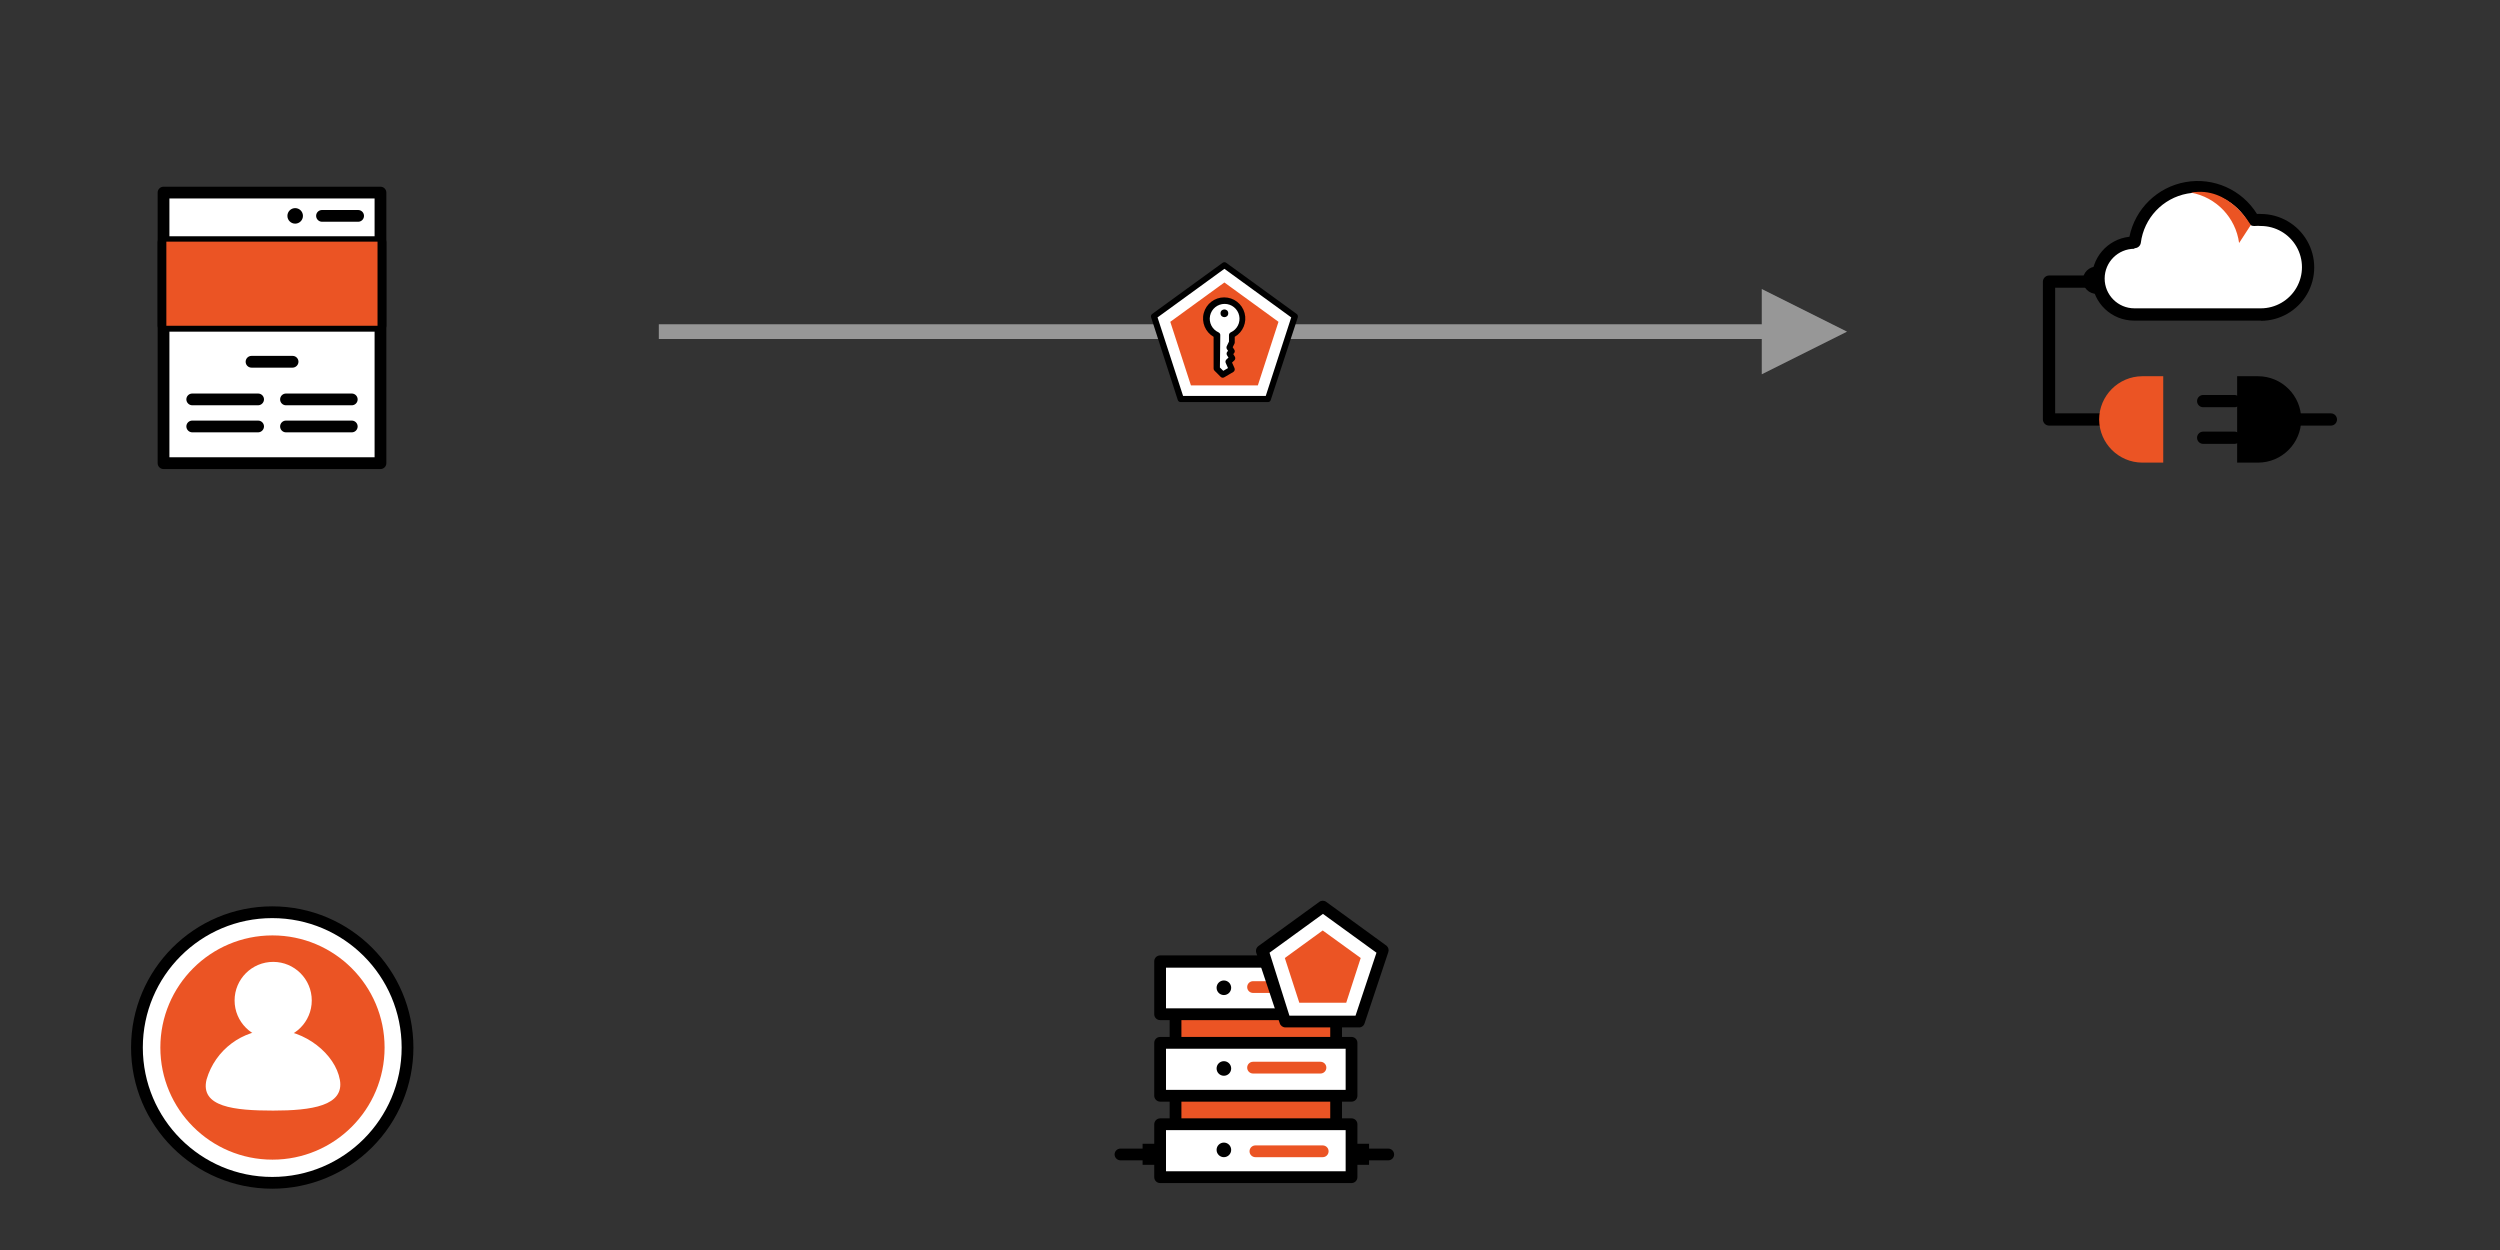 <?xml version="1.0" encoding="UTF-8"?>
<svg width="850px" height="425px" viewBox="0 0 850 425" version="1.1" xmlns="http://www.w3.org/2000/svg" xmlns:xlink="http://www.w3.org/1999/xlink">
    <rect x="0" y="0" width="850" height="425" fill="#333333" stroke="none"/>
    <!-- Generator: Sketch 54.1 (76490) - https://sketchapp.com -->
    <title>oauth-implicit-8</title>
    <desc>Created with Sketch.</desc>
    <g id="Page-8" stroke="none" stroke-width="1" fill="none" fill-rule="evenodd">
        <g id="SPA-2" transform="translate(50, 61)" fill-rule="nonzero">
            <g id="SPA">
                <rect id="Rectangle" fill="#FFFFFF" x="5.6" y="4.48" width="73.76" height="92"></rect>
                <path d="M79.36,98.48 L5.6,98.48 C4.495,98.48 3.6,97.585 3.6,96.48 L3.6,4.48 C3.6,3.375 4.495,2.48 5.6,2.48 L79.36,2.48 C80.465,2.48 81.36,3.375 81.36,4.48 L81.36,96.48 C81.36,97.585 80.465,98.48 79.36,98.48 Z M7.6,94.48 L77.36,94.48 L77.36,6.48 L7.6,6.48 L7.6,94.48 Z" id="Shape" fill="#000000"></path>
                <path d="M79.36,51.76 L5.6,51.76 C4.495,51.76 3.6,50.865 3.6,49.76 L3.6,21.32 C3.621,20.224 4.504,19.341 5.6,19.32 L79.36,19.32 C80.465,19.32 81.36,20.215 81.36,21.32 L81.36,49.76 C81.36,50.865 80.465,51.76 79.36,51.76 Z M7.6,47.76 L77.36,47.76 L77.36,23.32 L7.6,23.32 L7.6,47.76 Z" id="Shape" fill="#000000"></path>
                <circle id="Oval" fill="#000000" cx="50.36" cy="12.4" r="2.64"></circle>
                <path d="M71.76,14.4 L59.48,14.4 C58.384,14.379 57.501,13.496 57.48,12.4 C57.48,11.295 58.375,10.4 59.48,10.4 L71.76,10.4 C72.865,10.4 73.76,11.295 73.76,12.4 C73.76,13.505 72.865,14.4 71.76,14.4 Z" id="Path" fill="#000000"></path>
                <path d="M49.48,64 L35.52,64 C34.415,64 33.52,63.105 33.52,62 C33.52,60.895 34.415,60 35.52,60 L49.48,60 C50.585,60 51.48,60.895 51.48,62 C51.459,63.096 50.576,63.979 49.48,64 L49.48,64 Z" id="Path" fill="#000000"></path>
                <path d="M37.76,76.8 L15.36,76.8 C14.264,76.779 13.381,75.896 13.36,74.8 C13.36,73.695 14.255,72.8 15.36,72.8 L37.76,72.8 C38.865,72.8 39.76,73.695 39.76,74.8 C39.739,75.896 38.856,76.779 37.76,76.8 L37.76,76.8 Z" id="Path" fill="#000000"></path>
                <path d="M37.76,86 L15.36,86 C14.264,85.979 13.381,85.096 13.36,84 C13.36,82.895 14.255,82 15.36,82 L37.76,82 C38.865,82 39.76,82.895 39.76,84 C39.739,85.096 38.856,85.979 37.76,86 Z" id="Path" fill="#000000"></path>
                <path d="M69.6,76.8 L47.24,76.8 C46.135,76.8 45.24,75.905 45.24,74.8 C45.24,73.695 46.135,72.8 47.24,72.8 L69.6,72.8 C70.705,72.8 71.6,73.695 71.6,74.8 C71.6,75.905 70.705,76.8 69.6,76.8 Z" id="Path" fill="#000000"></path>
                <path d="M69.6,86 L47.24,86 C46.135,86 45.24,85.105 45.24,84 C45.24,82.895 46.135,82 47.24,82 L69.6,82 C70.705,82 71.6,82.895 71.6,84 C71.6,85.105 70.705,86 69.6,86 Z" id="Path" fill="#000000"></path>
                <rect id="Rectangle" fill="#EB5424" x="6.56" y="21.16" width="71.8" height="28.6"></rect>
            </g>
        </g>
        <g id="API-2" transform="translate(692, 61)" fill-rule="nonzero">
            <g id="API">
                <path d="M24.667,83.708 L4.667,83.708 C3.525,83.686 2.606,82.766 2.583,81.625 L2.583,34.75 C2.606,33.609 3.525,32.689 4.667,32.667 L19.958,32.667 C21.109,32.667 22.042,33.599 22.042,34.75 C22.042,35.901 21.109,36.833 19.958,36.833 L6.75,36.833 L6.75,79.542 L24.667,79.542 C25.817,79.542 26.75,80.474 26.75,81.625 C26.75,82.776 25.817,83.708 24.667,83.708 Z" id="Path" fill="#000000"></path>
                <path d="M100.5,83.708 L88.5,83.708 C87.349,83.708 86.417,82.776 86.417,81.625 C86.417,80.474 87.349,79.542 88.5,79.542 L100.5,79.542 C101.651,79.542 102.583,80.474 102.583,81.625 C102.583,82.776 101.651,83.708 100.5,83.708 Z" id="Path" fill="#000000"></path>
                <path d="M43.5,96.292 L36.375,96.292 C28.294,96.246 21.754,89.706 21.708,81.625 L21.708,81.625 C21.731,73.527 28.278,66.962 36.375,66.917 L43.5,66.917 L43.5,96.292 Z" id="Path" fill="#EB5424"></path>
                <path d="M67.75,77.458 L57.083,77.458 C55.933,77.458 55,76.526 55,75.375 C55,74.224 55.933,73.292 57.083,73.292 L67.75,73.292 C68.891,73.314 69.811,74.234 69.833,75.375 C69.833,76.526 68.901,77.458 67.75,77.458 Z" id="Path" fill="#000000"></path>
                <path d="M67.75,89.917 L57.083,89.917 C55.933,89.917 55,88.984 55,87.833 C55,86.683 55.933,85.75 57.083,85.75 L67.75,85.75 C68.901,85.75 69.833,86.683 69.833,87.833 C69.833,88.984 68.901,89.917 67.75,89.917 L67.75,89.917 Z" id="Path" fill="#000000"></path>
                <path d="M68.625,66.917 L75.75,66.917 C83.857,66.94 90.417,73.518 90.417,81.625 L90.417,81.625 C90.394,89.716 83.841,96.269 75.75,96.292 L68.625,96.292 L68.625,66.917 Z" id="Path" fill="#000000"></path>
                <path d="M20.833,38.917 L20.833,38.917 C18.256,38.917 16.167,36.827 16.167,34.25 L16.167,34.25 C16.19,31.689 18.272,29.625 20.833,29.625 L20.833,29.625" id="Path" fill="#000000"></path>
                <path d="M76.667,13.75 C75.856,13.769 75.048,13.853 74.25,14 C69.82,5.701 60.525,1.228 51.276,2.943 C42.027,4.657 34.953,12.165 33.792,21.5 L33.792,21.5 C29.43,21.5 25.4,23.827 23.219,27.604 C21.038,31.381 21.038,36.035 23.219,39.813 C25.4,43.59 29.43,45.917 33.792,45.917 L76.667,45.917 C85.549,45.917 92.75,38.716 92.75,29.833 C92.75,20.951 85.549,13.75 76.667,13.75 Z" id="Path" fill="#FFFFFF"></path>
                <path d="M76.667,48 L33.583,48 C25.982,48.023 19.693,42.091 19.271,34.501 C18.849,26.911 24.443,20.319 32,19.5 C33.945,9.984 41.497,2.617 51.058,0.909 C60.619,-0.799 70.255,3.497 75.375,11.75 C75.805,11.709 76.237,11.709 76.667,11.75 C83.157,11.75 89.154,15.213 92.399,20.833 C95.645,26.454 95.645,33.379 92.399,39 C89.154,44.621 83.157,48.083 76.667,48.083 L76.667,48 Z M33.708,23.583 C28.116,23.583 23.583,28.116 23.583,33.708 C23.583,39.3 28.116,43.833 33.708,43.833 L76.667,43.833 C81.668,43.833 86.29,41.165 88.791,36.833 C91.292,32.502 91.292,27.165 88.791,22.833 C86.29,18.502 81.668,15.833 76.667,15.833 C76.001,15.772 75.332,15.772 74.667,15.833 C73.779,15.954 72.907,15.526 72.458,14.75 C68.424,7.276 60.023,3.264 51.674,4.824 C43.325,6.383 36.94,13.157 35.875,21.583 C35.708,22.641 34.779,23.409 33.708,23.375 L33.708,23.583 Z" id="Shape" fill="#000000"></path>
                <path d="M52.958,4.5 C61.538,6.066 68.133,12.98 69.292,21.625 L73.25,15.542 C73.25,15.542 65.875,2.125 52.958,4.5 Z" id="Path" fill="#EB5424"></path>
            </g>
        </g>
        <g id="User-2" transform="translate(42, 305)" fill-rule="nonzero">
            <g id="User">
                <circle id="Oval" fill="#FFFFFF" cx="50.56" cy="51.16" r="46"></circle>
                <path d="M50.56,99.16 C24.05,99.16 2.56,77.67 2.56,51.16 C2.56,24.65 24.05,3.16 50.56,3.16 C77.07,3.16 98.56,24.65 98.56,51.16 C98.56,63.89 93.503,76.099 84.501,85.101 C75.499,94.103 63.29,99.16 50.56,99.16 Z M50.56,7.16 C26.259,7.16 6.56,26.859 6.56,51.16 C6.56,75.461 26.259,95.16 50.56,95.16 C74.861,95.16 94.56,75.461 94.56,51.16 C94.56,26.859 74.861,7.16 50.56,7.16 Z" id="Shape" fill="#000000"></path>
                <circle id="Oval" fill="#EB5424" cx="50.64" cy="51.16" r="38.12"></circle>
                <circle id="Oval" fill="#FFFFFF" cx="50.88" cy="35.16" r="13.12"></circle>
                <path d="M28.24,62 C31.178,51.949 40.408,45.051 50.88,45.08 C61.64,45.08 72,53.36 73.56,62.16 C75.12,70.96 64,72.6 50.88,72.6 C37.76,72.6 25.92,71.4 28.24,62 Z" id="Path" fill="#FFFFFF"></path>
            </g>
        </g>
        <g id="Authorization-Server-2" transform="translate(376, 305)" fill-rule="nonzero">
            <g id="Authorization-Server">
                <rect id="Rectangle" fill="#EB5424" x="23.72" y="34.28" width="54.56" height="48.56"></rect>
                <path d="M78.28,84.84 L23.68,84.84 C22.584,84.819 21.701,83.936 21.68,82.84 L21.68,34.28 C21.68,33.175 22.575,32.28 23.68,32.28 L78.28,32.28 C79.385,32.28 80.28,33.175 80.28,34.28 L80.28,82.84 C80.28,83.945 79.385,84.84 78.28,84.84 Z M25.68,80.84 L76.28,80.84 L76.28,36.28 L25.68,36.28 L25.68,80.84 Z" id="Shape" fill="#000000"></path>
                <rect id="Rectangle" fill="#FFFFFF" x="18.44" y="49.56" width="65.08" height="18"></rect>
                <path d="M83.52,69.56 L18.44,69.56 C17.344,69.539 16.461,68.656 16.44,67.56 L16.44,49.56 C16.44,48.455 17.335,47.56 18.44,47.56 L83.52,47.56 C84.625,47.56 85.52,48.455 85.52,49.56 L85.52,67.56 C85.52,68.665 84.625,69.56 83.52,69.56 Z M20.44,65.56 L81.52,65.56 L81.52,51.56 L20.44,51.56 L20.44,65.56 Z" id="Shape" fill="#000000"></path>
                <rect id="Rectangle" fill="#FFFFFF" x="18.44" y="21.84" width="65.08" height="18"></rect>
                <path d="M83.52,41.84 L18.44,41.84 C17.335,41.84 16.44,40.945 16.44,39.84 L16.44,21.84 C16.44,20.735 17.335,19.84 18.44,19.84 L83.52,19.84 C84.625,19.84 85.52,20.735 85.52,21.84 L85.52,40 C85.436,41.042 84.565,41.843 83.52,41.84 Z M20.44,37.84 L81.52,37.84 L81.52,24 L20.44,24 L20.44,37.84 Z" id="Shape" fill="#000000"></path>
                <rect id="Rectangle" fill="#FFFFFF" x="18.44" y="77.24" width="65.08" height="18"></rect>
                <path d="M83.52,97.24 L18.44,97.24 C17.335,97.24 16.44,96.345 16.44,95.24 L16.44,77.24 C16.461,76.144 17.344,75.261 18.44,75.24 L83.52,75.24 C84.625,75.24 85.52,76.135 85.52,77.24 L85.52,95.24 C85.52,96.345 84.625,97.24 83.52,97.24 Z M20.44,93.24 L81.52,93.24 L81.52,79.24 L20.44,79.24 L20.44,93.24 Z" id="Shape" fill="#000000"></path>
                <path d="M16.56,89.52 L4.96,89.52 C3.864,89.499 2.981,88.616 2.96,87.52 C2.96,86.415 3.855,85.52 4.96,85.52 L16.56,85.52 C17.665,85.52 18.56,86.415 18.56,87.52 C18.539,88.616 17.656,89.499 16.56,89.52 L16.56,89.52 Z" id="Path" fill="#000000"></path>
                <path d="M96,89.52 L84.44,89.52 C83.335,89.52 82.44,88.625 82.44,87.52 C82.44,86.415 83.335,85.52 84.44,85.52 L96,85.52 C97.105,85.52 98,86.415 98,87.52 C98,88.625 97.105,89.52 96,89.52 Z" id="Path" fill="#000000"></path>
                <rect id="Rectangle" fill="#000000" x="12.48" y="83.88" width="5.04" height="7.16"></rect>
                <rect id="Rectangle" fill="#000000" x="84.44" y="83.88" width="5.04" height="7.16"></rect>
                <path d="M72.96,60 L50.04,60 C48.935,60 48.04,59.105 48.04,58 C48.04,56.895 48.935,56 50.04,56 L72.96,56 C74.065,56 74.96,56.895 74.96,58 C74.96,59.105 74.065,60 72.96,60 L72.96,60 Z" id="Path" fill="#EB5424"></path>
                <path d="M73.72,88.44 L50.84,88.44 C49.735,88.44 48.84,87.545 48.84,86.44 C48.84,85.335 49.735,84.44 50.84,84.44 L73.72,84.44 C74.825,84.44 75.72,85.335 75.72,86.44 C75.72,87.545 74.825,88.44 73.72,88.44 Z" id="Path" fill="#EB5424"></path>
                <path d="M72.96,32.6 L50.04,32.6 C48.935,32.6 48.04,31.705 48.04,30.6 C48.04,29.495 48.935,28.6 50.04,28.6 L72.96,28.6 C74.056,28.621 74.939,29.504 74.96,30.6 C74.96,31.13 74.749,31.639 74.374,32.014 C73.999,32.389 73.49,32.6 72.96,32.6 Z" id="Path" fill="#EB5424"></path>
                <circle id="Oval" fill="#000000" cx="40.12" cy="30.84" r="2.48"></circle>
                <circle id="Oval" fill="#000000" cx="40.12" cy="58.28" r="2.48"></circle>
                <circle id="Oval" fill="#000000" cx="40.12" cy="85.96" r="2.48"></circle>
                <polygon id="Path" fill="#FFFFFF" points="75.4 21.68 58.56 21.68 62.36 12.2 71.6 12.2"></polygon>
                <path d="M75.4,23.68 L58.56,23.68 C57.889,23.681 57.261,23.352 56.88,22.8 C56.581,22.223 56.581,21.537 56.88,20.96 L60.68,11.44 C60.992,10.68 61.738,10.188 62.56,10.2 L71.6,10.2 C72.422,10.188 73.168,10.68 73.48,11.44 L77.24,20.96 C77.561,21.531 77.561,22.229 77.24,22.8 C76.84,23.414 76.13,23.754 75.4,23.68 Z M61.52,19.68 L72.44,19.68 L70.24,14.2 L63.68,14.2 L61.52,19.68 Z" id="Shape" fill="#000000"></path>
                <polygon id="Path" fill="#FFFFFF" points="73.72 3.24 53.2 18.16 61.04 42.32 86.44 42.32 94.28 18.16"></polygon>
                <path d="M86.4,44.32 L61.04,44.32 C60.162,44.325 59.383,43.757 59.12,42.92 L51.12,18.92 C50.85,18.025 51.21,17.059 52,16.56 L72.56,1.64 C73.259,1.113 74.221,1.113 74.92,1.64 L95.44,16.56 C96.082,17.113 96.307,18.01 96,18.8 L88,42.8 C87.82,43.582 87.19,44.18 86.4,44.32 Z M62.4,40.32 L84.88,40.32 L92,18.92 L73.8,5.72 L55.64,18.92 L62.4,40.32 Z" id="Shape" fill="#000000"></path>
                <polygon id="Path" fill="#EB5424" points="73.72 11.36 60.84 20.72 65.76 35.92 81.72 35.92 86.64 20.72"></polygon>
            </g>
        </g>
        <path id="Line-2" d="M599,115.26 L224,115.26 L224,110.26 L599,110.26 L599,98.26 L628,112.76 L599,127.26 L599,115.26 Z" fill="#979797" fill-rule="nonzero"></path>
        <g id="Access-Token-2" transform="translate(390, 88)" fill-rule="nonzero">
            <g id="Access-Token">
                <polygon id="Path" fill="#FFFFFF" points="26.292 2.104 2.333 19.521 11.479 47.688 41.104 47.688 50.25 19.521"></polygon>
                <path d="M41.104,48.708 L11.479,48.708 C10.979,48.741 10.528,48.406 10.417,47.917 L1.354,19.833 C1.245,19.429 1.394,19 1.729,18.75 L25.688,1.354 C26.051,1.08 26.553,1.08 26.917,1.354 L50.875,18.75 C51.229,19.024 51.378,19.488 51.25,19.917 L42.083,47.917 C41.992,48.383 41.579,48.717 41.104,48.708 Z M12.25,46.625 L40.354,46.625 L49.021,19.917 L26.292,3.396 L3.562,19.917 L12.25,46.625 Z" id="Shape" fill="#000000"></path>
                <polygon id="Path" fill="#EB5424" points="26.292 8.042 7.896 21.417 14.917 43.042 37.667 43.042 44.688 21.417"></polygon>
                <path d="M23.75,25.896 C21.128,24.7 19.694,21.838 20.306,19.023 C20.918,16.207 23.41,14.198 26.292,14.198 C29.173,14.198 31.665,16.207 32.277,19.023 C32.889,21.838 31.455,24.7 28.833,25.896 L28.833,25.896 L28.833,28.417 L28,30.125 L28.833,31.438 L28.083,32.271 L29.021,33.792 L27.688,35.021 L28.833,37.5 L25.75,39.312 L23.667,37.229 L23.667,25.896 L23.75,25.896 Z" id="Path" fill="#FFFFFF"></path>
                <path d="M25.75,40.438 C25.475,40.434 25.213,40.321 25.021,40.125 L22.938,38.042 C22.732,37.847 22.618,37.575 22.625,37.292 L22.625,26.521 C19.808,24.894 18.434,21.578 19.276,18.436 C20.118,15.294 22.966,13.109 26.219,13.109 C29.472,13.109 32.319,15.294 33.161,18.436 C34.003,21.578 32.63,24.894 29.812,26.521 L29.812,28.417 C29.821,28.57 29.785,28.721 29.708,28.854 L29.125,30.062 L29.646,30.875 C29.918,31.262 29.874,31.788 29.542,32.125 L29.312,32.375 L29.833,33.25 C30.095,33.665 30.025,34.207 29.667,34.542 L28.896,35.271 L29.729,37.146 C29.943,37.632 29.765,38.201 29.312,38.479 L26.229,40.292 C26.081,40.373 25.918,40.422 25.75,40.438 Z M24.771,36.958 L25.917,38.083 L27.521,37.146 L26.75,35.417 C26.565,35.012 26.657,34.536 26.979,34.229 L27.688,33.583 L27.188,32.792 C26.952,32.392 27.003,31.886 27.312,31.542 L27.542,31.292 L27.125,30.667 C26.958,30.347 26.958,29.966 27.125,29.646 L27.854,28.146 L27.854,26.062 C27.805,25.615 28.048,25.186 28.458,25 C30.632,24.018 31.826,21.652 31.324,19.321 C30.822,16.989 28.76,15.324 26.375,15.324 C23.99,15.324 21.928,16.989 21.426,19.321 C20.924,21.652 22.118,24.018 24.292,25 C24.726,25.193 24.975,25.656 24.896,26.125 L24.771,36.958 Z" id="Shape" fill="#000000"></path>
                <circle id="Oval" fill="#000000" cx="26.292" cy="18.521" r="1.312"></circle>
            </g>
        </g>
    </g>
</svg>